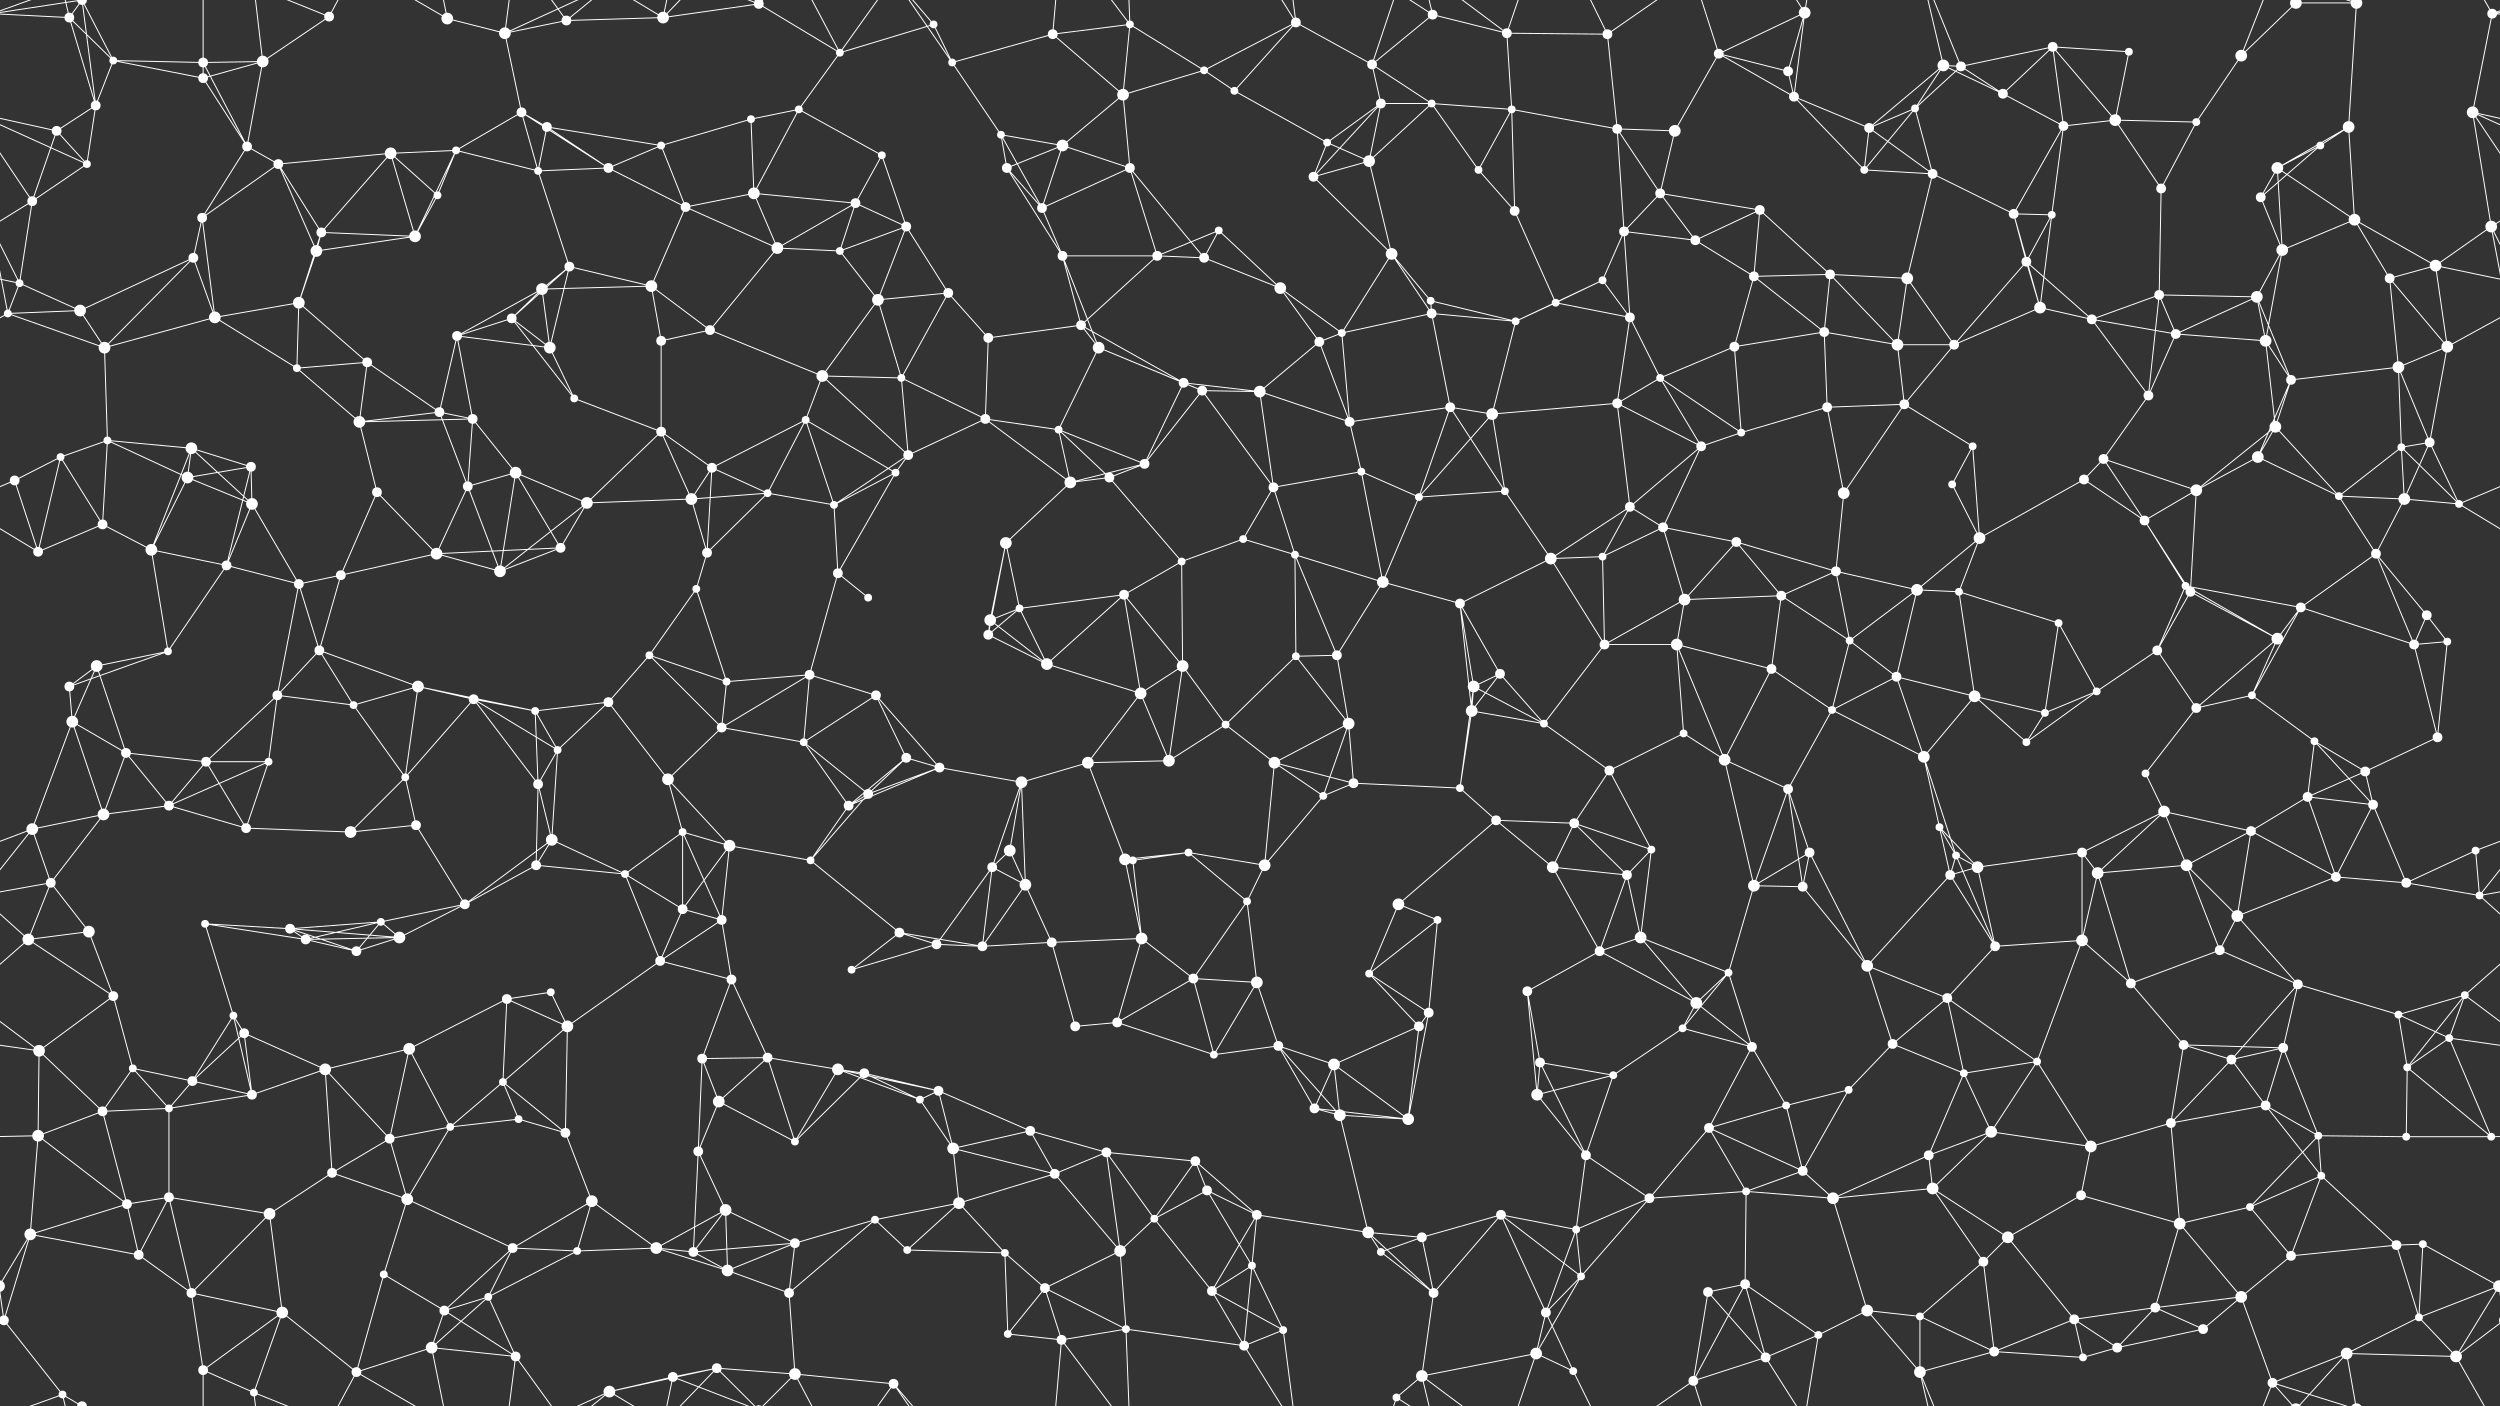 <svg xmlns="http://www.w3.org/2000/svg" width="2560" height="1440" fill="#fff"><rect width="100%" height="100%" fill="#333333" stroke="none"/><circle cx="71" cy="18" r="5"/><circle cx="116" cy="62" r="4"/><circle cx="208" cy="64" r="5"/><circle cx="269" cy="63" r="6"/><circle cx="337" cy="17" r="5"/><circle cx="458" cy="19" r="6"/><circle cx="517" cy="34" r="6"/><circle cx="580" cy="21" r="5"/><circle cx="679" cy="18" r="6"/><circle cx="777" cy="4" r="5"/><circle cx="777" cy="1444" r="5"/><circle cx="860" cy="54" r="4"/><circle cx="956" cy="25" r="4"/><circle cx="975" cy="64" r="4"/><circle cx="1078" cy="35" r="5"/><circle cx="1157" cy="25" r="4"/><circle cx="1233" cy="72" r="4"/><circle cx="1327" cy="23" r="5"/><circle cx="1405" cy="66" r="5"/><circle cx="1467" cy="15" r="5"/><circle cx="1543" cy="34" r="5"/><circle cx="1646" cy="35" r="5"/><circle cx="1760" cy="55" r="5"/><circle cx="1831" cy="73" r="5"/><circle cx="1848" cy="13" r="6"/><circle cx="1990" cy="67" r="6"/><circle cx="2008" cy="68" r="5"/><circle cx="2102" cy="48" r="5"/><circle cx="2180" cy="53" r="4"/><circle cx="2295" cy="57" r="6"/><circle cx="2351" cy="3" r="6"/><circle cx="2351" cy="1443" r="6"/><circle cx="2413" cy="3" r="6"/><circle cx="2413" cy="1443" r="6"/><circle cx="2552" cy="14" r="5"/><circle cx="58" cy="134" r="5"/><circle cx="98" cy="108" r="5"/><circle cx="208" cy="80" r="5"/><circle cx="253" cy="150" r="5"/><circle cx="400" cy="157" r="6"/><circle cx="467" cy="154" r="4"/><circle cx="534" cy="115" r="5"/><circle cx="560" cy="130" r="5"/><circle cx="677" cy="149" r="4"/><circle cx="769" cy="122" r="4"/><circle cx="818" cy="112" r="4"/><circle cx="903" cy="159" r="4"/><circle cx="1025" cy="138" r="4"/><circle cx="1088" cy="149" r="6"/><circle cx="1150" cy="97" r="6"/><circle cx="1264" cy="93" r="4"/><circle cx="1359" cy="146" r="4"/><circle cx="1414" cy="106" r="5"/><circle cx="1466" cy="106" r="4"/><circle cx="1548" cy="112" r="4"/><circle cx="1656" cy="132" r="5"/><circle cx="1715" cy="134" r="6"/><circle cx="1837" cy="99" r="5"/><circle cx="1914" cy="131" r="5"/><circle cx="1961" cy="111" r="4"/><circle cx="2051" cy="96" r="5"/><circle cx="2113" cy="129" r="5"/><circle cx="2166" cy="123" r="6"/><circle cx="2249" cy="125" r="4"/><circle cx="2376" cy="149" r="4"/><circle cx="2405" cy="130" r="6"/><circle cx="2532" cy="115" r="6"/><circle cx="33" cy="206" r="5"/><circle cx="89" cy="168" r="4"/><circle cx="207" cy="223" r="5"/><circle cx="285" cy="168" r="5"/><circle cx="329" cy="238" r="5"/><circle cx="448" cy="200" r="4"/><circle cx="551" cy="175" r="4"/><circle cx="623" cy="172" r="5"/><circle cx="702" cy="212" r="5"/><circle cx="772" cy="198" r="6"/><circle cx="876" cy="208" r="5"/><circle cx="928" cy="232" r="5"/><circle cx="1031" cy="172" r="5"/><circle cx="1067" cy="213" r="5"/><circle cx="1157" cy="172" r="5"/><circle cx="1248" cy="236" r="4"/><circle cx="1345" cy="181" r="5"/><circle cx="1402" cy="165" r="6"/><circle cx="1514" cy="174" r="4"/><circle cx="1551" cy="216" r="5"/><circle cx="1663" cy="237" r="5"/><circle cx="1700" cy="198" r="5"/><circle cx="1802" cy="215" r="5"/><circle cx="1909" cy="174" r="4"/><circle cx="1979" cy="178" r="5"/><circle cx="2062" cy="219" r="5"/><circle cx="2101" cy="220" r="4"/><circle cx="2213" cy="193" r="5"/><circle cx="2315" cy="202" r="5"/><circle cx="2332" cy="172" r="6"/><circle cx="2411" cy="225" r="6"/><circle cx="2551" cy="232" r="6"/><circle cx="20" cy="290" r="4"/><circle cx="82" cy="318" r="6"/><circle cx="198" cy="264" r="5"/><circle cx="306" cy="310" r="6"/><circle cx="324" cy="257" r="6"/><circle cx="425" cy="242" r="6"/><circle cx="555" cy="296" r="6"/><circle cx="583" cy="273" r="5"/><circle cx="667" cy="293" r="6"/><circle cx="796" cy="254" r="6"/><circle cx="860" cy="257" r="4"/><circle cx="899" cy="307" r="6"/><circle cx="971" cy="300" r="5"/><circle cx="1088" cy="262" r="5"/><circle cx="1185" cy="262" r="5"/><circle cx="1233" cy="264" r="5"/><circle cx="1311" cy="295" r="6"/><circle cx="1425" cy="260" r="6"/><circle cx="1465" cy="308" r="4"/><circle cx="1593" cy="310" r="4"/><circle cx="1641" cy="287" r="4"/><circle cx="1736" cy="246" r="5"/><circle cx="1796" cy="283" r="5"/><circle cx="1874" cy="281" r="5"/><circle cx="1953" cy="285" r="6"/><circle cx="2075" cy="268" r="5"/><circle cx="2089" cy="315" r="6"/><circle cx="2211" cy="302" r="5"/><circle cx="2311" cy="304" r="6"/><circle cx="2337" cy="256" r="6"/><circle cx="2447" cy="285" r="5"/><circle cx="2494" cy="272" r="6"/><circle cx="8" cy="321" r="4"/><circle cx="107" cy="356" r="6"/><circle cx="220" cy="325" r="6"/><circle cx="304" cy="377" r="4"/><circle cx="376" cy="371" r="5"/><circle cx="468" cy="344" r="5"/><circle cx="524" cy="326" r="5"/><circle cx="563" cy="356" r="6"/><circle cx="677" cy="349" r="5"/><circle cx="727" cy="338" r="5"/><circle cx="842" cy="385" r="6"/><circle cx="923" cy="387" r="4"/><circle cx="1012" cy="346" r="5"/><circle cx="1107" cy="333" r="5"/><circle cx="1125" cy="356" r="6"/><circle cx="1212" cy="392" r="5"/><circle cx="1351" cy="350" r="5"/><circle cx="1374" cy="341" r="4"/><circle cx="1466" cy="321" r="5"/><circle cx="1552" cy="329" r="4"/><circle cx="1669" cy="325" r="5"/><circle cx="1700" cy="387" r="4"/><circle cx="1776" cy="355" r="5"/><circle cx="1868" cy="340" r="5"/><circle cx="1943" cy="353" r="6"/><circle cx="2001" cy="353" r="5"/><circle cx="2142" cy="327" r="5"/><circle cx="2228" cy="342" r="5"/><circle cx="2320" cy="349" r="6"/><circle cx="2346" cy="389" r="5"/><circle cx="2456" cy="376" r="6"/><circle cx="2506" cy="355" r="6"/><circle cx="62" cy="468" r="4"/><circle cx="110" cy="451" r="4"/><circle cx="196" cy="459" r="6"/><circle cx="257" cy="478" r="5"/><circle cx="368" cy="432" r="6"/><circle cx="450" cy="422" r="5"/><circle cx="484" cy="429" r="5"/><circle cx="588" cy="408" r="4"/><circle cx="677" cy="442" r="5"/><circle cx="729" cy="479" r="5"/><circle cx="825" cy="430" r="4"/><circle cx="930" cy="466" r="5"/><circle cx="1009" cy="429" r="5"/><circle cx="1084" cy="440" r="4"/><circle cx="1172" cy="475" r="5"/><circle cx="1231" cy="400" r="5"/><circle cx="1290" cy="401" r="6"/><circle cx="1382" cy="432" r="5"/><circle cx="1485" cy="417" r="5"/><circle cx="1528" cy="424" r="6"/><circle cx="1656" cy="413" r="5"/><circle cx="1742" cy="457" r="5"/><circle cx="1783" cy="443" r="4"/><circle cx="1871" cy="417" r="5"/><circle cx="1950" cy="414" r="5"/><circle cx="2020" cy="457" r="4"/><circle cx="2154" cy="470" r="5"/><circle cx="2200" cy="405" r="5"/><circle cx="2312" cy="468" r="6"/><circle cx="2330" cy="437" r="6"/><circle cx="2459" cy="458" r="4"/><circle cx="2488" cy="453" r="5"/><circle cx="15" cy="492" r="5"/><circle cx="105" cy="537" r="5"/><circle cx="192" cy="489" r="6"/><circle cx="258" cy="516" r="6"/><circle cx="386" cy="504" r="5"/><circle cx="479" cy="498" r="5"/><circle cx="528" cy="484" r="6"/><circle cx="601" cy="515" r="6"/><circle cx="708" cy="511" r="6"/><circle cx="786" cy="505" r="4"/><circle cx="854" cy="517" r="4"/><circle cx="917" cy="484" r="4"/><circle cx="1030" cy="556" r="6"/><circle cx="1096" cy="494" r="6"/><circle cx="1136" cy="489" r="5"/><circle cx="1273" cy="552" r="4"/><circle cx="1304" cy="499" r="5"/><circle cx="1394" cy="483" r="4"/><circle cx="1453" cy="509" r="4"/><circle cx="1541" cy="503" r="4"/><circle cx="1669" cy="519" r="5"/><circle cx="1703" cy="540" r="5"/><circle cx="1778" cy="555" r="5"/><circle cx="1888" cy="505" r="6"/><circle cx="1999" cy="496" r="4"/><circle cx="2027" cy="551" r="6"/><circle cx="2134" cy="491" r="5"/><circle cx="2196" cy="533" r="5"/><circle cx="2249" cy="502" r="6"/><circle cx="2395" cy="508" r="4"/><circle cx="2462" cy="511" r="6"/><circle cx="2518" cy="516" r="4"/><circle cx="39" cy="565" r="5"/><circle cx="155" cy="563" r="6"/><circle cx="232" cy="579" r="5"/><circle cx="306" cy="598" r="5"/><circle cx="349" cy="589" r="5"/><circle cx="447" cy="567" r="6"/><circle cx="512" cy="585" r="6"/><circle cx="574" cy="561" r="5"/><circle cx="713" cy="603" r="4"/><circle cx="724" cy="566" r="5"/><circle cx="858" cy="587" r="5"/><circle cx="889" cy="612" r="4"/><circle cx="1014" cy="635" r="6"/><circle cx="1044" cy="623" r="4"/><circle cx="1151" cy="609" r="5"/><circle cx="1210" cy="575" r="4"/><circle cx="1326" cy="568" r="4"/><circle cx="1416" cy="596" r="6"/><circle cx="1495" cy="618" r="5"/><circle cx="1588" cy="572" r="6"/><circle cx="1641" cy="570" r="4"/><circle cx="1725" cy="614" r="6"/><circle cx="1824" cy="610" r="5"/><circle cx="1880" cy="585" r="5"/><circle cx="1963" cy="604" r="6"/><circle cx="2006" cy="606" r="4"/><circle cx="2108" cy="638" r="4"/><circle cx="2238" cy="600" r="4"/><circle cx="2243" cy="606" r="5"/><circle cx="2356" cy="622" r="5"/><circle cx="2433" cy="567" r="5"/><circle cx="2485" cy="630" r="5"/><circle cx="71" cy="703" r="5"/><circle cx="99" cy="682" r="6"/><circle cx="172" cy="667" r="4"/><circle cx="284" cy="712" r="5"/><circle cx="327" cy="666" r="5"/><circle cx="428" cy="703" r="6"/><circle cx="485" cy="716" r="5"/><circle cx="623" cy="719" r="5"/><circle cx="665" cy="671" r="4"/><circle cx="744" cy="698" r="4"/><circle cx="829" cy="691" r="5"/><circle cx="897" cy="712" r="5"/><circle cx="1012" cy="650" r="5"/><circle cx="1072" cy="680" r="6"/><circle cx="1168" cy="710" r="6"/><circle cx="1211" cy="682" r="6"/><circle cx="1327" cy="672" r="4"/><circle cx="1369" cy="671" r="5"/><circle cx="1509" cy="703" r="6"/><circle cx="1536" cy="690" r="5"/><circle cx="1643" cy="660" r="5"/><circle cx="1717" cy="660" r="6"/><circle cx="1814" cy="685" r="5"/><circle cx="1894" cy="656" r="4"/><circle cx="1942" cy="693" r="5"/><circle cx="2022" cy="713" r="6"/><circle cx="2147" cy="708" r="4"/><circle cx="2209" cy="666" r="5"/><circle cx="2306" cy="712" r="4"/><circle cx="2332" cy="654" r="6"/><circle cx="2472" cy="660" r="5"/><circle cx="2506" cy="657" r="4"/><circle cx="74" cy="739" r="6"/><circle cx="129" cy="771" r="5"/><circle cx="211" cy="780" r="5"/><circle cx="275" cy="780" r="4"/><circle cx="362" cy="722" r="4"/><circle cx="415" cy="796" r="4"/><circle cx="548" cy="728" r="4"/><circle cx="571" cy="768" r="4"/><circle cx="684" cy="798" r="6"/><circle cx="739" cy="745" r="5"/><circle cx="823" cy="760" r="4"/><circle cx="928" cy="776" r="5"/><circle cx="962" cy="786" r="5"/><circle cx="1114" cy="781" r="6"/><circle cx="1197" cy="779" r="6"/><circle cx="1255" cy="742" r="4"/><circle cx="1305" cy="781" r="6"/><circle cx="1381" cy="741" r="6"/><circle cx="1507" cy="728" r="6"/><circle cx="1581" cy="741" r="4"/><circle cx="1648" cy="789" r="5"/><circle cx="1724" cy="751" r="4"/><circle cx="1766" cy="778" r="6"/><circle cx="1876" cy="727" r="4"/><circle cx="1970" cy="775" r="6"/><circle cx="2075" cy="760" r="4"/><circle cx="2094" cy="730" r="4"/><circle cx="2197" cy="792" r="4"/><circle cx="2249" cy="725" r="5"/><circle cx="2370" cy="759" r="4"/><circle cx="2422" cy="790" r="5"/><circle cx="2496" cy="755" r="5"/><circle cx="33" cy="849" r="6"/><circle cx="106" cy="834" r="6"/><circle cx="173" cy="825" r="5"/><circle cx="252" cy="848" r="5"/><circle cx="359" cy="852" r="6"/><circle cx="426" cy="845" r="5"/><circle cx="551" cy="803" r="5"/><circle cx="565" cy="860" r="6"/><circle cx="699" cy="852" r="4"/><circle cx="747" cy="866" r="6"/><circle cx="869" cy="825" r="5"/><circle cx="889" cy="813" r="5"/><circle cx="1034" cy="871" r="6"/><circle cx="1046" cy="801" r="6"/><circle cx="1152" cy="880" r="6"/><circle cx="1217" cy="873" r="4"/><circle cx="1355" cy="815" r="4"/><circle cx="1386" cy="802" r="5"/><circle cx="1495" cy="807" r="4"/><circle cx="1532" cy="840" r="5"/><circle cx="1612" cy="843" r="5"/><circle cx="1691" cy="870" r="4"/><circle cx="1831" cy="808" r="5"/><circle cx="1853" cy="873" r="5"/><circle cx="1986" cy="847" r="4"/><circle cx="2003" cy="876" r="4"/><circle cx="2132" cy="873" r="5"/><circle cx="2216" cy="831" r="6"/><circle cx="2305" cy="851" r="5"/><circle cx="2363" cy="816" r="5"/><circle cx="2430" cy="824" r="5"/><circle cx="2535" cy="871" r="4"/><circle cx="52" cy="904" r="5"/><circle cx="91" cy="954" r="6"/><circle cx="210" cy="946" r="4"/><circle cx="297" cy="951" r="5"/><circle cx="390" cy="944" r="4"/><circle cx="476" cy="926" r="5"/><circle cx="549" cy="886" r="5"/><circle cx="640" cy="895" r="4"/><circle cx="699" cy="931" r="5"/><circle cx="739" cy="942" r="5"/><circle cx="830" cy="881" r="4"/><circle cx="921" cy="955" r="5"/><circle cx="1016" cy="888" r="5"/><circle cx="1050" cy="906" r="6"/><circle cx="1160" cy="881" r="4"/><circle cx="1277" cy="923" r="4"/><circle cx="1295" cy="886" r="6"/><circle cx="1432" cy="926" r="6"/><circle cx="1472" cy="942" r="4"/><circle cx="1590" cy="888" r="6"/><circle cx="1666" cy="896" r="5"/><circle cx="1680" cy="960" r="6"/><circle cx="1796" cy="907" r="6"/><circle cx="1846" cy="908" r="5"/><circle cx="1997" cy="896" r="5"/><circle cx="2025" cy="888" r="6"/><circle cx="2148" cy="894" r="6"/><circle cx="2239" cy="886" r="6"/><circle cx="2291" cy="938" r="6"/><circle cx="2392" cy="898" r="5"/><circle cx="2464" cy="904" r="5"/><circle cx="2539" cy="917" r="4"/><circle cx="29" cy="962" r="6"/><circle cx="116" cy="1020" r="5"/><circle cx="239" cy="1040" r="4"/><circle cx="313" cy="962" r="5"/><circle cx="365" cy="974" r="5"/><circle cx="409" cy="960" r="6"/><circle cx="519" cy="1023" r="5"/><circle cx="564" cy="1016" r="4"/><circle cx="676" cy="984" r="5"/><circle cx="749" cy="1003" r="5"/><circle cx="872" cy="993" r="4"/><circle cx="959" cy="967" r="5"/><circle cx="1006" cy="969" r="5"/><circle cx="1077" cy="965" r="5"/><circle cx="1169" cy="961" r="6"/><circle cx="1222" cy="1002" r="5"/><circle cx="1287" cy="1006" r="6"/><circle cx="1402" cy="997" r="4"/><circle cx="1463" cy="1037" r="5"/><circle cx="1564" cy="1015" r="5"/><circle cx="1638" cy="974" r="5"/><circle cx="1737" cy="1027" r="6"/><circle cx="1770" cy="996" r="4"/><circle cx="1912" cy="989" r="6"/><circle cx="1994" cy="1022" r="5"/><circle cx="2043" cy="969" r="5"/><circle cx="2132" cy="963" r="6"/><circle cx="2182" cy="1007" r="5"/><circle cx="2273" cy="973" r="5"/><circle cx="2353" cy="1008" r="5"/><circle cx="2456" cy="1039" r="4"/><circle cx="2524" cy="1019" r="4"/><circle cx="40" cy="1076" r="6"/><circle cx="136" cy="1094" r="4"/><circle cx="197" cy="1107" r="5"/><circle cx="250" cy="1058" r="5"/><circle cx="333" cy="1095" r="6"/><circle cx="419" cy="1074" r="6"/><circle cx="515" cy="1108" r="4"/><circle cx="581" cy="1051" r="6"/><circle cx="719" cy="1084" r="5"/><circle cx="786" cy="1083" r="5"/><circle cx="858" cy="1095" r="6"/><circle cx="885" cy="1099" r="5"/><circle cx="961" cy="1117" r="5"/><circle cx="1101" cy="1051" r="5"/><circle cx="1144" cy="1047" r="5"/><circle cx="1243" cy="1080" r="4"/><circle cx="1309" cy="1071" r="5"/><circle cx="1366" cy="1090" r="6"/><circle cx="1453" cy="1051" r="5"/><circle cx="1577" cy="1088" r="5"/><circle cx="1652" cy="1101" r="4"/><circle cx="1723" cy="1053" r="4"/><circle cx="1794" cy="1072" r="5"/><circle cx="1893" cy="1116" r="4"/><circle cx="1938" cy="1069" r="5"/><circle cx="2011" cy="1099" r="4"/><circle cx="2086" cy="1087" r="4"/><circle cx="2236" cy="1070" r="5"/><circle cx="2285" cy="1085" r="5"/><circle cx="2338" cy="1073" r="5"/><circle cx="2465" cy="1093" r="4"/><circle cx="2508" cy="1063" r="4"/><circle cx="39" cy="1163" r="6"/><circle cx="105" cy="1138" r="5"/><circle cx="173" cy="1135" r="4"/><circle cx="258" cy="1121" r="5"/><circle cx="399" cy="1166" r="5"/><circle cx="461" cy="1154" r="4"/><circle cx="531" cy="1146" r="4"/><circle cx="579" cy="1160" r="5"/><circle cx="715" cy="1179" r="5"/><circle cx="736" cy="1128" r="6"/><circle cx="814" cy="1169" r="4"/><circle cx="942" cy="1126" r="4"/><circle cx="976" cy="1176" r="6"/><circle cx="1055" cy="1158" r="5"/><circle cx="1133" cy="1180" r="5"/><circle cx="1224" cy="1189" r="5"/><circle cx="1346" cy="1135" r="5"/><circle cx="1372" cy="1142" r="6"/><circle cx="1442" cy="1146" r="6"/><circle cx="1574" cy="1121" r="6"/><circle cx="1624" cy="1183" r="5"/><circle cx="1750" cy="1155" r="5"/><circle cx="1829" cy="1132" r="4"/><circle cx="1846" cy="1199" r="5"/><circle cx="1975" cy="1183" r="5"/><circle cx="2039" cy="1159" r="6"/><circle cx="2141" cy="1174" r="6"/><circle cx="2223" cy="1150" r="5"/><circle cx="2320" cy="1132" r="5"/><circle cx="2374" cy="1163" r="4"/><circle cx="2464" cy="1164" r="4"/><circle cx="2551" cy="1164" r="4"/><circle cx="31" cy="1264" r="6"/><circle cx="130" cy="1233" r="5"/><circle cx="173" cy="1226" r="5"/><circle cx="276" cy="1243" r="6"/><circle cx="340" cy="1201" r="5"/><circle cx="417" cy="1228" r="6"/><circle cx="525" cy="1278" r="5"/><circle cx="606" cy="1230" r="6"/><circle cx="672" cy="1278" r="6"/><circle cx="743" cy="1239" r="6"/><circle cx="814" cy="1273" r="5"/><circle cx="896" cy="1249" r="4"/><circle cx="982" cy="1232" r="6"/><circle cx="1080" cy="1202" r="5"/><circle cx="1182" cy="1248" r="4"/><circle cx="1236" cy="1219" r="5"/><circle cx="1287" cy="1244" r="5"/><circle cx="1401" cy="1262" r="6"/><circle cx="1456" cy="1267" r="5"/><circle cx="1537" cy="1244" r="5"/><circle cx="1614" cy="1259" r="4"/><circle cx="1689" cy="1227" r="5"/><circle cx="1788" cy="1220" r="4"/><circle cx="1877" cy="1227" r="6"/><circle cx="1979" cy="1217" r="6"/><circle cx="2056" cy="1267" r="6"/><circle cx="2131" cy="1224" r="5"/><circle cx="2232" cy="1253" r="6"/><circle cx="2304" cy="1236" r="4"/><circle cx="2377" cy="1204" r="4"/><circle cx="2454" cy="1275" r="5"/><circle cx="2481" cy="1274" r="4"/><circle cx="4" cy="1352" r="5"/><circle cx="2564" cy="1352" r="5"/><circle cx="142" cy="1285" r="5"/><circle cx="196" cy="1324" r="5"/><circle cx="289" cy="1344" r="6"/><circle cx="393" cy="1305" r="4"/><circle cx="455" cy="1342" r="5"/><circle cx="500" cy="1328" r="4"/><circle cx="591" cy="1281" r="4"/><circle cx="710" cy="1282" r="5"/><circle cx="745" cy="1301" r="6"/><circle cx="808" cy="1324" r="5"/><circle cx="929" cy="1280" r="4"/><circle cx="1029" cy="1283" r="4"/><circle cx="1070" cy="1319" r="5"/><circle cx="1147" cy="1281" r="6"/><circle cx="1241" cy="1322" r="5"/><circle cx="1282" cy="1296" r="4"/><circle cx="1414" cy="1282" r="4"/><circle cx="1468" cy="1324" r="5"/><circle cx="1583" cy="1344" r="5"/><circle cx="1619" cy="1307" r="4"/><circle cx="1749" cy="1323" r="5"/><circle cx="1787" cy="1315" r="5"/><circle cx="1912" cy="1342" r="6"/><circle cx="1966" cy="1348" r="4"/><circle cx="2031" cy="1292" r="5"/><circle cx="2124" cy="1351" r="5"/><circle cx="2207" cy="1339" r="5"/><circle cx="2295" cy="1328" r="6"/><circle cx="2346" cy="1286" r="5"/><circle cx="2477" cy="1349" r="4"/><circle cx="2559" cy="1317" r="6"/><circle cx="-1" cy="1317" r="6"/><circle cx="64" cy="1428" r="4"/><circle cx="84" cy="1440" r="5"/><circle cx="84" cy="-0" r="5"/><circle cx="208" cy="1403" r="5"/><circle cx="260" cy="1426" r="4"/><circle cx="365" cy="1405" r="5"/><circle cx="442" cy="1380" r="6"/><circle cx="528" cy="1389" r="5"/><circle cx="624" cy="1425" r="6"/><circle cx="689" cy="1410" r="5"/><circle cx="734" cy="1401" r="5"/><circle cx="814" cy="1407" r="6"/><circle cx="915" cy="1417" r="5"/><circle cx="1032" cy="1366" r="4"/><circle cx="1087" cy="1372" r="5"/><circle cx="1153" cy="1361" r="4"/><circle cx="1274" cy="1378" r="5"/><circle cx="1314" cy="1362" r="4"/><circle cx="1430" cy="1431" r="4"/><circle cx="1456" cy="1409" r="6"/><circle cx="1573" cy="1386" r="6"/><circle cx="1611" cy="1404" r="4"/><circle cx="1734" cy="1414" r="5"/><circle cx="1808" cy="1390" r="5"/><circle cx="1862" cy="1367" r="4"/><circle cx="1966" cy="1405" r="6"/><circle cx="2042" cy="1384" r="5"/><circle cx="2133" cy="1390" r="4"/><circle cx="2168" cy="1380" r="5"/><circle cx="2256" cy="1361" r="5"/><circle cx="2327" cy="1416" r="5"/><circle cx="2403" cy="1386" r="6"/><circle cx="2515" cy="1389" r="6"/><path stroke="#fff" d="M71 18L116 62M71 18L-8 14M71 18L98 108M71 18L64 -12M71 18L84 -0M2631 18L2552 14M71 1458L64 1428M71 1458L84 1440M116 62L208 64M116 62L98 108M116 62L208 80M116 62L84 -0M116 1502L84 1440M208 64L269 63M208 64L208 80M208 64L253 150M208 64L208 -37M208 1504L208 1403M269 63L337 17M269 63L208 80M269 63L253 150M269 63L260 -14M269 1503L260 1426M337 17L260 -14M337 17L365 -35M337 1457L260 1426M337 1457L365 1405M458 19L517 34M458 19L365 -35M458 19L442 -60M458 1459L365 1405M458 1459L442 1380M517 34L580 21M517 34L534 115M517 34L528 -51M517 34L624 -15M517 1474L528 1389M517 1474L624 1425M580 21L679 18M580 21L528 -51M580 21L624 -15M580 1461L528 1389M580 1461L624 1425M679 18L777 4M679 18L624 -15M679 18L689 -30M679 18L734 -39M679 1458L624 1425M679 1458L689 1410M679 1458L734 1401M777 4L860 54M777 4L689 -30M777 4L734 -39M777 4L814 -33M777 1444L689 1410M777 1444L734 1401M777 1444L814 1407M860 54L956 25M860 54L818 112M860 54L814 -33M860 54L915 -23M860 1494L814 1407M860 1494L915 1417M956 25L975 64M956 25L915 -23M956 1465L915 1417M975 64L1078 35M975 64L1025 138M975 64L915 -23M975 1504L915 1417M1078 35L1157 25M1078 35L1150 97M1078 35L1087 -68M1078 1475L1087 1372M1157 25L1233 72M1157 25L1150 97M1157 25L1087 -68M1157 25L1153 -79M1157 1465L1087 1372M1157 1465L1153 1361M1233 72L1327 23M1233 72L1150 97M1233 72L1264 93M1327 23L1405 66M1327 23L1264 93M1327 23L1274 -62M1327 23L1314 -78M1327 1463L1274 1378M1327 1463L1314 1362M1405 66L1467 15M1405 66L1414 106M1405 66L1466 106M1405 66L1430 -9M1405 1506L1430 1431M1467 15L1543 34M1467 15L1430 -9M1467 15L1456 -31M1467 1455L1430 1431M1467 1455L1456 1409M1543 34L1646 35M1543 34L1548 112M1543 34L1456 -31M1543 34L1573 -54M1543 1474L1456 1409M1543 1474L1573 1386M1646 35L1656 132M1646 35L1611 -36M1646 35L1734 -26M1646 1475L1611 1404M1646 1475L1734 1414M1760 55L1831 73M1760 55L1848 13M1760 55L1715 134M1760 55L1837 99M1760 55L1734 -26M1760 1495L1734 1414M1831 73L1848 13M1831 73L1837 99M1848 13L1837 99M1848 13L1808 -50M1848 13L1862 -73M1848 1453L1808 1390M1848 1453L1862 1367M1990 67L2008 68M1990 67L1914 131M1990 67L1961 111M1990 67L2051 96M1990 67L1966 -35M1990 1507L1966 1405M2008 68L2102 48M2008 68L1961 111M2008 68L2051 96M2008 68L1966 -35M2008 1508L1966 1405M2102 48L2180 53M2102 48L2051 96M2102 48L2113 129M2102 48L2166 123M2180 53L2166 123M2295 57L2351 3M2295 57L2249 125M2295 57L2327 -24M2295 1497L2327 1416M2351 3L2413 3M2351 3L2327 -24M2351 3L2403 -54M2351 1443L2327 1416M2351 1443L2403 1386M2413 3L2405 130M2413 3L2327 -24M2413 3L2403 -54M2413 1443L2327 1416M2413 1443L2403 1386M2552 14L2532 115M2552 14L2624 -12M2552 14L2644 -0M2552 14L2515 -51M-8 14L64 -12M-8 14L84 -0M-8 1454L64 1428M-8 1454L84 1440M2552 1454L2624 1428M2552 1454L2644 1440M2552 1454L2515 1389M58 134L98 108M58 134L-28 115M58 134L33 206M58 134L89 168M2618 134L2532 115M98 108L89 168M98 108L84 -0M98 1548L84 1440M208 80L253 150M208 80L208 -37M208 1520L208 1403M253 150L207 223M253 150L285 168M400 157L467 154M400 157L285 168M400 157L329 238M400 157L448 200M400 157L425 242M467 154L534 115M467 154L448 200M467 154L551 175M467 154L425 242M534 115L560 130M534 115L551 175M534 115L623 172M560 130L677 149M560 130L551 175M560 130L623 172M677 149L769 122M677 149L623 172M677 149L702 212M769 122L818 112M769 122L772 198M818 112L903 159M818 112L772 198M903 159L876 208M903 159L928 232M1025 138L1088 149M1025 138L1031 172M1025 138L1067 213M1088 149L1150 97M1088 149L1031 172M1088 149L1067 213M1088 149L1157 172M1150 97L1157 172M1264 93L1359 146M1359 146L1414 106M1359 146L1345 181M1359 146L1402 165M1414 106L1466 106M1414 106L1345 181M1414 106L1402 165M1466 106L1548 112M1466 106L1402 165M1466 106L1514 174M1548 112L1656 132M1548 112L1514 174M1548 112L1551 216M1656 132L1715 134M1656 132L1663 237M1656 132L1700 198M1715 134L1700 198M1837 99L1914 131M1837 99L1909 174M1914 131L1961 111M1914 131L1909 174M1914 131L1979 178M1961 111L1909 174M1961 111L1979 178M2051 96L2113 129M2113 129L2166 123M2113 129L2062 219M2113 129L2101 220M2166 123L2249 125M2166 123L2213 193M2249 125L2213 193M2376 149L2405 130M2376 149L2315 202M2376 149L2332 172M2405 130L2332 172M2405 130L2411 225M2532 115L2593 206M2532 115L2649 168M2532 115L2551 232M-28 115L33 206M-28 115L89 168M33 206L89 168M33 206L-9 232M33 206L20 290M2593 206L2551 232M207 223L285 168M207 223L198 264M207 223L220 325M285 168L329 238M285 168L324 257M329 238L306 310M329 238L324 257M329 238L425 242M448 200L425 242M551 175L623 172M551 175L583 273M623 172L702 212M702 212L772 198M702 212L667 293M702 212L796 254M772 198L876 208M772 198L796 254M876 208L928 232M876 208L796 254M876 208L860 257M928 232L860 257M928 232L899 307M928 232L971 300M1031 172L1067 213M1031 172L1088 262M1067 213L1157 172M1067 213L1088 262M1157 172L1185 262M1157 172L1233 264M1248 236L1185 262M1248 236L1233 264M1248 236L1311 295M1345 181L1402 165M1345 181L1425 260M1402 165L1425 260M1514 174L1551 216M1551 216L1593 310M1663 237L1700 198M1663 237L1641 287M1663 237L1736 246M1663 237L1669 325M1700 198L1802 215M1700 198L1736 246M1802 215L1736 246M1802 215L1796 283M1802 215L1874 281M1909 174L1979 178M1979 178L2062 219M1979 178L1953 285M2062 219L2101 220M2062 219L2075 268M2062 219L2089 315M2101 220L2075 268M2101 220L2089 315M2213 193L2211 302M2315 202L2332 172M2315 202L2337 256M2332 172L2411 225M2332 172L2337 256M2411 225L2337 256M2411 225L2447 285M2411 225L2494 272M2551 232L2580 290M2551 232L2494 272M2551 232L2568 321M-9 232L20 290M-9 232L8 321M20 290L82 318M20 290L-66 272M20 290L8 321M2580 290L2494 272M82 318L198 264M82 318L8 321M82 318L107 356M198 264L107 356M198 264L220 325M306 310L324 257M306 310L220 325M306 310L304 377M306 310L376 371M324 257L425 242M555 296L583 273M555 296L667 293M555 296L468 344M555 296L524 326M555 296L563 356M583 273L667 293M583 273L524 326M583 273L563 356M667 293L677 349M667 293L727 338M796 254L860 257M796 254L727 338M860 257L899 307M899 307L971 300M899 307L842 385M899 307L923 387M971 300L923 387M971 300L1012 346M1088 262L1185 262M1088 262L1107 333M1088 262L1125 356M1185 262L1233 264M1185 262L1107 333M1233 264L1311 295M1311 295L1351 350M1311 295L1374 341M1425 260L1465 308M1425 260L1374 341M1425 260L1466 321M1465 308L1466 321M1465 308L1552 329M1593 310L1641 287M1593 310L1552 329M1593 310L1669 325M1641 287L1552 329M1641 287L1669 325M1736 246L1796 283M1796 283L1874 281M1796 283L1776 355M1796 283L1868 340M1874 281L1953 285M1874 281L1868 340M1874 281L1943 353M1953 285L1943 353M1953 285L2001 353M2075 268L2089 315M2075 268L2001 353M2075 268L2142 327M2089 315L2001 353M2089 315L2142 327M2211 302L2311 304M2211 302L2142 327M2211 302L2228 342M2211 302L2200 405M2311 304L2337 256M2311 304L2228 342M2311 304L2320 349M2311 304L2346 389M2337 256L2320 349M2447 285L2494 272M2447 285L2456 376M2447 285L2506 355M2494 272L2506 355M8 321L107 356M8 321L-54 355M2568 321L2506 355M107 356L220 325M107 356L110 451M220 325L304 377M304 377L376 371M304 377L368 432M376 371L368 432M376 371L450 422M468 344L524 326M468 344L563 356M468 344L450 422M468 344L484 429M524 326L563 356M524 326L588 408M563 356L588 408M677 349L727 338M677 349L677 442M727 338L842 385M842 385L923 387M842 385L825 430M842 385L930 466M923 387L930 466M923 387L1009 429M1012 346L1107 333M1012 346L1009 429M1107 333L1125 356M1107 333L1212 392M1125 356L1212 392M1125 356L1084 440M1125 356L1231 400M1212 392L1172 475M1212 392L1231 400M1212 392L1290 401M1351 350L1374 341M1351 350L1290 401M1351 350L1382 432M1374 341L1466 321M1374 341L1382 432M1466 321L1552 329M1466 321L1485 417M1552 329L1528 424M1669 325L1700 387M1669 325L1656 413M1700 387L1776 355M1700 387L1656 413M1700 387L1742 457M1700 387L1783 443M1776 355L1868 340M1776 355L1783 443M1868 340L1943 353M1868 340L1871 417M1943 353L2001 353M1943 353L1950 414M2001 353L1950 414M2142 327L2228 342M2142 327L2200 405M2228 342L2320 349M2228 342L2200 405M2320 349L2346 389M2320 349L2330 437M2346 389L2456 376M2346 389L2312 468M2346 389L2330 437M2456 376L2506 355M2456 376L2459 458M2456 376L2488 453M2506 355L2488 453M62 468L110 451M62 468L15 492M62 468L105 537M62 468L39 565M110 451L196 459M110 451L105 537M110 451L192 489M196 459L257 478M196 459L192 489M196 459L258 516M196 459L155 563M257 478L192 489M257 478L258 516M257 478L232 579M368 432L450 422M368 432L484 429M368 432L386 504M450 422L484 429M450 422L479 498M484 429L479 498M484 429L528 484M588 408L677 442M677 442L729 479M677 442L601 515M677 442L708 511M729 479L825 430M729 479L708 511M729 479L786 505M729 479L724 566M825 430L786 505M825 430L854 517M825 430L917 484M930 466L1009 429M930 466L854 517M930 466L917 484M1009 429L1084 440M1009 429L1096 494M1084 440L1172 475M1084 440L1096 494M1084 440L1136 489M1172 475L1231 400M1172 475L1096 494M1172 475L1136 489M1231 400L1290 401M1231 400L1304 499M1290 401L1382 432M1290 401L1304 499M1382 432L1485 417M1382 432L1394 483M1485 417L1528 424M1485 417L1453 509M1485 417L1541 503M1528 424L1656 413M1528 424L1453 509M1528 424L1541 503M1656 413L1742 457M1656 413L1669 519M1742 457L1783 443M1742 457L1669 519M1742 457L1703 540M1783 443L1871 417M1871 417L1950 414M1871 417L1888 505M1950 414L2020 457M1950 414L1888 505M2020 457L1999 496M2020 457L2027 551M2154 470L2200 405M2154 470L2134 491M2154 470L2196 533M2154 470L2249 502M2312 468L2330 437M2312 468L2249 502M2312 468L2395 508M2330 437L2249 502M2330 437L2395 508M2459 458L2488 453M2459 458L2395 508M2459 458L2462 511M2459 458L2518 516M2488 453L2462 511M2488 453L2518 516M15 492L-42 516M15 492L39 565M2575 492L2518 516M105 537L39 565M105 537L155 563M192 489L258 516M192 489L155 563M258 516L232 579M258 516L306 598M386 504L349 589M386 504L447 567M479 498L528 484M479 498L447 567M479 498L512 585M528 484L601 515M528 484L512 585M528 484L574 561M601 515L708 511M601 515L512 585M601 515L574 561M708 511L786 505M708 511L724 566M786 505L854 517M786 505L724 566M854 517L917 484M854 517L858 587M917 484L858 587M1030 556L1096 494M1030 556L1014 635M1030 556L1044 623M1030 556L1012 650M1096 494L1136 489M1136 489L1210 575M1273 552L1304 499M1273 552L1210 575M1273 552L1326 568M1304 499L1394 483M1304 499L1326 568M1394 483L1453 509M1394 483L1416 596M1453 509L1541 503M1453 509L1416 596M1541 503L1588 572M1669 519L1703 540M1669 519L1588 572M1669 519L1641 570M1703 540L1778 555M1703 540L1641 570M1703 540L1725 614M1778 555L1725 614M1778 555L1824 610M1778 555L1880 585M1888 505L1880 585M1999 496L2027 551M2027 551L2134 491M2027 551L1963 604M2027 551L2006 606M2134 491L2196 533M2196 533L2249 502M2196 533L2238 600M2196 533L2243 606M2249 502L2243 606M2395 508L2462 511M2395 508L2433 567M2462 511L2518 516M2462 511L2433 567M2518 516L2599 565M-42 516L39 565M155 563L232 579M155 563L172 667M232 579L306 598M232 579L172 667M306 598L349 589M306 598L284 712M306 598L327 666M349 589L447 567M349 589L327 666M447 567L512 585M447 567L574 561M512 585L574 561M713 603L724 566M713 603L665 671M713 603L744 698M858 587L889 612M858 587L829 691M1014 635L1044 623M1014 635L1012 650M1014 635L1072 680M1044 623L1151 609M1044 623L1012 650M1044 623L1072 680M1151 609L1210 575M1151 609L1072 680M1151 609L1168 710M1151 609L1211 682M1210 575L1211 682M1326 568L1416 596M1326 568L1327 672M1326 568L1369 671M1416 596L1495 618M1416 596L1369 671M1495 618L1588 572M1495 618L1509 703M1495 618L1536 690M1495 618L1507 728M1588 572L1641 570M1588 572L1643 660M1641 570L1643 660M1725 614L1824 610M1725 614L1643 660M1725 614L1717 660M1824 610L1880 585M1824 610L1814 685M1824 610L1894 656M1880 585L1963 604M1880 585L1894 656M1963 604L2006 606M1963 604L1894 656M1963 604L1942 693M2006 606L2108 638M2006 606L2022 713M2108 638L2147 708M2108 638L2094 730M2238 600L2243 606M2238 600L2356 622M2238 600L2209 666M2238 600L2332 654M2243 606L2209 666M2243 606L2332 654M2356 622L2433 567M2356 622L2306 712M2356 622L2332 654M2356 622L2472 660M2433 567L2485 630M2433 567L2472 660M2485 630L2472 660M2485 630L2506 657M71 703L99 682M71 703L172 667M71 703L74 739M99 682L172 667M99 682L74 739M99 682L129 771M284 712L327 666M284 712L211 780M284 712L275 780M284 712L362 722M327 666L428 703M327 666L362 722M428 703L485 716M428 703L362 722M428 703L415 796M428 703L548 728M485 716L415 796M485 716L548 728M485 716L571 768M485 716L551 803M623 719L665 671M623 719L548 728M623 719L571 768M623 719L684 798M665 671L744 698M665 671L739 745M744 698L829 691M744 698L739 745M829 691L897 712M829 691L739 745M829 691L823 760M897 712L823 760M897 712L928 776M897 712L962 786M1012 650L1072 680M1072 680L1168 710M1168 710L1211 682M1168 710L1114 781M1168 710L1197 779M1211 682L1197 779M1211 682L1255 742M1327 672L1369 671M1327 672L1255 742M1327 672L1381 741M1369 671L1381 741M1509 703L1536 690M1509 703L1507 728M1509 703L1581 741M1509 703L1495 807M1536 690L1507 728M1536 690L1581 741M1643 660L1717 660M1643 660L1581 741M1717 660L1814 685M1717 660L1724 751M1717 660L1766 778M1814 685L1766 778M1814 685L1876 727M1894 656L1942 693M1894 656L1876 727M1942 693L2022 713M1942 693L1876 727M1942 693L1970 775M2022 713L1970 775M2022 713L2075 760M2022 713L2094 730M2147 708L2209 666M2147 708L2075 760M2147 708L2094 730M2209 666L2249 725M2306 712L2332 654M2306 712L2249 725M2306 712L2370 759M2332 654L2249 725M2472 660L2506 657M2472 660L2496 755M2506 657L2496 755M74 739L129 771M74 739L33 849M74 739L106 834M129 771L211 780M129 771L106 834M129 771L173 825M211 780L275 780M211 780L173 825M211 780L252 848M275 780L173 825M275 780L252 848M362 722L415 796M415 796L359 852M415 796L426 845M548 728L571 768M548 728L551 803M571 768L551 803M571 768L565 860M684 798L739 745M684 798L699 852M684 798L747 866M739 745L823 760M823 760L869 825M823 760L889 813M928 776L962 786M928 776L869 825M928 776L889 813M962 786L869 825M962 786L889 813M962 786L1046 801M1114 781L1197 779M1114 781L1046 801M1114 781L1152 880M1197 779L1255 742M1255 742L1305 781M1305 781L1381 741M1305 781L1355 815M1305 781L1386 802M1305 781L1295 886M1381 741L1355 815M1381 741L1386 802M1507 728L1581 741M1507 728L1495 807M1581 741L1648 789M1648 789L1724 751M1648 789L1612 843M1648 789L1691 870M1724 751L1766 778M1766 778L1831 808M1766 778L1796 907M1876 727L1970 775M1876 727L1831 808M1970 775L1986 847M1970 775L2003 876M2075 760L2094 730M2197 792L2249 725M2197 792L2216 831M2370 759L2422 790M2370 759L2363 816M2370 759L2430 824M2422 790L2496 755M2422 790L2363 816M2422 790L2430 824M33 849L106 834M33 849L-25 871M33 849L52 904M33 849L-21 917M2593 849L2535 871M2593 849L2539 917M106 834L173 825M106 834L52 904M173 825L252 848M252 848L359 852M359 852L426 845M426 845L476 926M551 803L565 860M551 803L549 886M565 860L476 926M565 860L549 886M565 860L640 895M699 852L747 866M699 852L640 895M699 852L699 931M699 852L739 942M747 866L699 931M747 866L739 942M747 866L830 881M869 825L889 813M869 825L830 881M889 813L830 881M1034 871L1046 801M1034 871L1016 888M1034 871L1050 906M1034 871L1077 965M1046 801L1016 888M1046 801L1050 906M1152 880L1217 873M1152 880L1160 881M1152 880L1169 961M1217 873L1160 881M1217 873L1277 923M1217 873L1295 886M1355 815L1386 802M1355 815L1295 886M1386 802L1495 807M1495 807L1532 840M1532 840L1612 843M1532 840L1432 926M1532 840L1590 888M1612 843L1691 870M1612 843L1590 888M1612 843L1666 896M1691 870L1666 896M1691 870L1680 960M1831 808L1853 873M1831 808L1796 907M1831 808L1846 908M1853 873L1796 907M1853 873L1846 908M1853 873L1912 989M1986 847L2003 876M1986 847L1997 896M1986 847L2025 888M2003 876L1997 896M2003 876L2025 888M2003 876L2043 969M2132 873L2216 831M2132 873L2025 888M2132 873L2148 894M2132 873L2132 963M2216 831L2305 851M2216 831L2148 894M2216 831L2239 886M2305 851L2363 816M2305 851L2239 886M2305 851L2291 938M2305 851L2392 898M2363 816L2430 824M2363 816L2392 898M2430 824L2392 898M2430 824L2464 904M2535 871L2464 904M2535 871L2539 917M52 904L91 954M52 904L-21 917M52 904L29 962M2612 904L2539 917M91 954L29 962M91 954L116 1020M210 946L297 951M210 946L239 1040M210 946L313 962M297 951L390 944M297 951L313 962M297 951L365 974M297 951L409 960M390 944L476 926M390 944L313 962M390 944L365 974M390 944L409 960M476 926L549 886M476 926L409 960M549 886L640 895M640 895L699 931M640 895L676 984M699 931L739 942M699 931L676 984M739 942L676 984M739 942L749 1003M830 881L921 955M921 955L872 993M921 955L959 967M921 955L1006 969M1016 888L1050 906M1016 888L959 967M1016 888L1006 969M1050 906L1006 969M1050 906L1077 965M1160 881L1169 961M1277 923L1295 886M1277 923L1222 1002M1277 923L1287 1006M1432 926L1472 942M1432 926L1402 997M1472 942L1402 997M1472 942L1463 1037M1590 888L1666 896M1590 888L1638 974M1666 896L1680 960M1666 896L1638 974M1680 960L1638 974M1680 960L1737 1027M1680 960L1770 996M1796 907L1846 908M1796 907L1770 996M1846 908L1912 989M1997 896L2025 888M1997 896L1912 989M1997 896L2043 969M2025 888L2043 969M2148 894L2239 886M2148 894L2132 963M2148 894L2182 1007M2239 886L2291 938M2239 886L2273 973M2291 938L2392 898M2291 938L2273 973M2291 938L2353 1008M2392 898L2464 904M2464 904L2539 917M2539 917L2589 962M-21 917L29 962M29 962L116 1020M29 962L-36 1019M2589 962L2524 1019M116 1020L40 1076M116 1020L136 1094M239 1040L197 1107M239 1040L250 1058M239 1040L258 1121M313 962L365 974M313 962L409 960M365 974L409 960M519 1023L564 1016M519 1023L419 1074M519 1023L515 1108M519 1023L581 1051M564 1016L581 1051M676 984L749 1003M676 984L581 1051M749 1003L719 1084M749 1003L786 1083M872 993L959 967M959 967L1006 969M1006 969L1077 965M1077 965L1169 961M1077 965L1101 1051M1169 961L1222 1002M1169 961L1144 1047M1222 1002L1287 1006M1222 1002L1144 1047M1222 1002L1243 1080M1287 1006L1243 1080M1287 1006L1309 1071M1402 997L1463 1037M1402 997L1453 1051M1463 1037L1453 1051M1463 1037L1442 1146M1564 1015L1638 974M1564 1015L1577 1088M1564 1015L1574 1121M1638 974L1737 1027M1737 1027L1770 996M1737 1027L1723 1053M1737 1027L1794 1072M1770 996L1723 1053M1770 996L1794 1072M1912 989L1994 1022M1912 989L1938 1069M1994 1022L2043 969M1994 1022L1938 1069M1994 1022L2011 1099M1994 1022L2086 1087M2043 969L2132 963M2132 963L2182 1007M2132 963L2086 1087M2182 1007L2273 973M2182 1007L2236 1070M2273 973L2353 1008M2353 1008L2456 1039M2353 1008L2285 1085M2353 1008L2338 1073M2456 1039L2524 1019M2456 1039L2465 1093M2456 1039L2508 1063M2524 1019L2600 1076M2524 1019L2465 1093M2524 1019L2508 1063M-36 1019L40 1076M40 1076L-52 1063M40 1076L39 1163M40 1076L105 1138M2600 1076L2508 1063M136 1094L197 1107M136 1094L105 1138M136 1094L173 1135M197 1107L250 1058M197 1107L173 1135M197 1107L258 1121M250 1058L333 1095M250 1058L258 1121M333 1095L419 1074M333 1095L258 1121M333 1095L399 1166M333 1095L340 1201M419 1074L399 1166M419 1074L461 1154M515 1108L581 1051M515 1108L461 1154M515 1108L531 1146M515 1108L579 1160M581 1051L579 1160M719 1084L786 1083M719 1084L715 1179M719 1084L736 1128M786 1083L858 1095M786 1083L736 1128M786 1083L814 1169M858 1095L885 1099M858 1095L961 1117M858 1095L814 1169M858 1095L942 1126M885 1099L961 1117M885 1099L814 1169M885 1099L942 1126M961 1117L942 1126M961 1117L976 1176M961 1117L1055 1158M1101 1051L1144 1047M1144 1047L1243 1080M1243 1080L1309 1071M1309 1071L1366 1090M1309 1071L1346 1135M1309 1071L1372 1142M1366 1090L1453 1051M1366 1090L1346 1135M1366 1090L1372 1142M1366 1090L1442 1146M1453 1051L1442 1146M1577 1088L1652 1101M1577 1088L1574 1121M1577 1088L1624 1183M1652 1101L1723 1053M1652 1101L1574 1121M1652 1101L1624 1183M1723 1053L1794 1072M1794 1072L1750 1155M1794 1072L1829 1132M1893 1116L1938 1069M1893 1116L1829 1132M1893 1116L1846 1199M1938 1069L2011 1099M2011 1099L2086 1087M2011 1099L1975 1183M2011 1099L2039 1159M2086 1087L2039 1159M2086 1087L2141 1174M2236 1070L2285 1085M2236 1070L2338 1073M2236 1070L2223 1150M2285 1085L2338 1073M2285 1085L2223 1150M2285 1085L2320 1132M2338 1073L2320 1132M2338 1073L2374 1163M2465 1093L2508 1063M2465 1093L2464 1164M2465 1093L2551 1164M2508 1063L2551 1164M39 1163L105 1138M39 1163L-9 1164M39 1163L31 1264M39 1163L130 1233M2599 1163L2551 1164M105 1138L173 1135M105 1138L130 1233M173 1135L258 1121M173 1135L173 1226M399 1166L461 1154M399 1166L340 1201M399 1166L417 1228M461 1154L531 1146M461 1154L417 1228M531 1146L579 1160M579 1160L606 1230M715 1179L736 1128M715 1179L743 1239M715 1179L710 1282M736 1128L814 1169M942 1126L976 1176M976 1176L1055 1158M976 1176L982 1232M976 1176L1080 1202M1055 1158L1133 1180M1055 1158L1080 1202M1133 1180L1224 1189M1133 1180L1080 1202M1133 1180L1182 1248M1133 1180L1147 1281M1224 1189L1182 1248M1224 1189L1236 1219M1224 1189L1287 1244M1346 1135L1372 1142M1346 1135L1442 1146M1372 1142L1442 1146M1372 1142L1401 1262M1574 1121L1624 1183M1624 1183L1614 1259M1624 1183L1689 1227M1750 1155L1829 1132M1750 1155L1846 1199M1750 1155L1689 1227M1750 1155L1788 1220M1829 1132L1846 1199M1846 1199L1788 1220M1846 1199L1877 1227M1975 1183L2039 1159M1975 1183L1877 1227M1975 1183L1979 1217M2039 1159L2141 1174M2039 1159L1979 1217M2141 1174L2223 1150M2141 1174L2131 1224M2223 1150L2320 1132M2223 1150L2232 1253M2320 1132L2374 1163M2320 1132L2377 1204M2374 1163L2464 1164M2374 1163L2304 1236M2374 1163L2377 1204M2464 1164L2551 1164M31 1264L130 1233M31 1264L4 1352M31 1264L142 1285M31 1264L-1 1317M2591 1264L2559 1317M130 1233L173 1226M130 1233L142 1285M173 1226L276 1243M173 1226L142 1285M173 1226L196 1324M276 1243L340 1201M276 1243L196 1324M276 1243L289 1344M340 1201L417 1228M417 1228L525 1278M417 1228L393 1305M525 1278L606 1230M525 1278L455 1342M525 1278L500 1328M525 1278L591 1281M606 1230L672 1278M606 1230L591 1281M672 1278L743 1239M672 1278L591 1281M672 1278L710 1282M672 1278L745 1301M743 1239L814 1273M743 1239L710 1282M743 1239L745 1301M814 1273L896 1249M814 1273L710 1282M814 1273L745 1301M814 1273L808 1324M896 1249L982 1232M896 1249L808 1324M896 1249L929 1280M982 1232L1080 1202M982 1232L929 1280M982 1232L1029 1283M1080 1202L1147 1281M1182 1248L1236 1219M1182 1248L1147 1281M1182 1248L1241 1322M1236 1219L1287 1244M1236 1219L1282 1296M1287 1244L1401 1262M1287 1244L1241 1322M1287 1244L1282 1296M1401 1262L1456 1267M1401 1262L1414 1282M1401 1262L1468 1324M1456 1267L1537 1244M1456 1267L1414 1282M1456 1267L1468 1324M1537 1244L1614 1259M1537 1244L1468 1324M1537 1244L1583 1344M1537 1244L1619 1307M1614 1259L1689 1227M1614 1259L1583 1344M1614 1259L1619 1307M1689 1227L1788 1220M1689 1227L1619 1307M1788 1220L1877 1227M1788 1220L1787 1315M1877 1227L1979 1217M1877 1227L1912 1342M1979 1217L2056 1267M1979 1217L2031 1292M2056 1267L2131 1224M2056 1267L2031 1292M2056 1267L2124 1351M2131 1224L2232 1253M2232 1253L2304 1236M2232 1253L2207 1339M2232 1253L2295 1328M2304 1236L2377 1204M2304 1236L2346 1286M2377 1204L2454 1275M2377 1204L2346 1286M2454 1275L2481 1274M2454 1275L2346 1286M2454 1275L2477 1349M2481 1274L2477 1349M2481 1274L2559 1317M4 1352L-1 1317M4 1352L64 1428M4 1352L-45 1389M2564 1352L2559 1317M2564 1352L2515 1389M142 1285L196 1324M196 1324L289 1344M196 1324L208 1403M289 1344L208 1403M289 1344L260 1426M289 1344L365 1405M393 1305L455 1342M393 1305L365 1405M455 1342L500 1328M455 1342L442 1380M455 1342L528 1389M500 1328L591 1281M500 1328L442 1380M500 1328L528 1389M710 1282L745 1301M745 1301L808 1324M808 1324L814 1407M929 1280L1029 1283M1029 1283L1070 1319M1029 1283L1032 1366M1070 1319L1147 1281M1070 1319L1032 1366M1070 1319L1087 1372M1070 1319L1153 1361M1147 1281L1153 1361M1241 1322L1282 1296M1241 1322L1274 1378M1241 1322L1314 1362M1282 1296L1274 1378M1282 1296L1314 1362M1414 1282L1468 1324M1468 1324L1456 1409M1583 1344L1619 1307M1583 1344L1573 1386M1583 1344L1611 1404M1619 1307L1573 1386M1749 1323L1787 1315M1749 1323L1734 1414M1749 1323L1808 1390M1787 1315L1734 1414M1787 1315L1808 1390M1787 1315L1862 1367M1912 1342L1966 1348M1912 1342L1862 1367M1912 1342L1966 1405M1966 1348L2031 1292M1966 1348L1966 1405M1966 1348L2042 1384M2031 1292L2042 1384M2124 1351L2207 1339M2124 1351L2042 1384M2124 1351L2133 1390M2124 1351L2168 1380M2207 1339L2295 1328M2207 1339L2168 1380M2207 1339L2256 1361M2295 1328L2346 1286M2295 1328L2256 1361M2295 1328L2327 1416M2477 1349L2559 1317M2477 1349L2403 1386M2477 1349L2515 1389M2559 1317L2515 1389M64 1428L84 1440M208 1403L260 1426M365 1405L442 1380M442 1380L528 1389M624 1425L689 1410M624 1425L734 1401M689 1410L734 1401M734 1401L814 1407M814 1407L915 1417M1032 1366L1087 1372M1087 1372L1153 1361M1153 1361L1274 1378M1274 1378L1314 1362M1430 1431L1456 1409M1456 1409L1573 1386M1573 1386L1611 1404M1734 1414L1808 1390M1808 1390L1862 1367M1966 1405L2042 1384M2042 1384L2133 1390M2133 1390L2168 1380M2168 1380L2256 1361M2327 1416L2403 1386M2403 1386L2515 1389"/></svg>